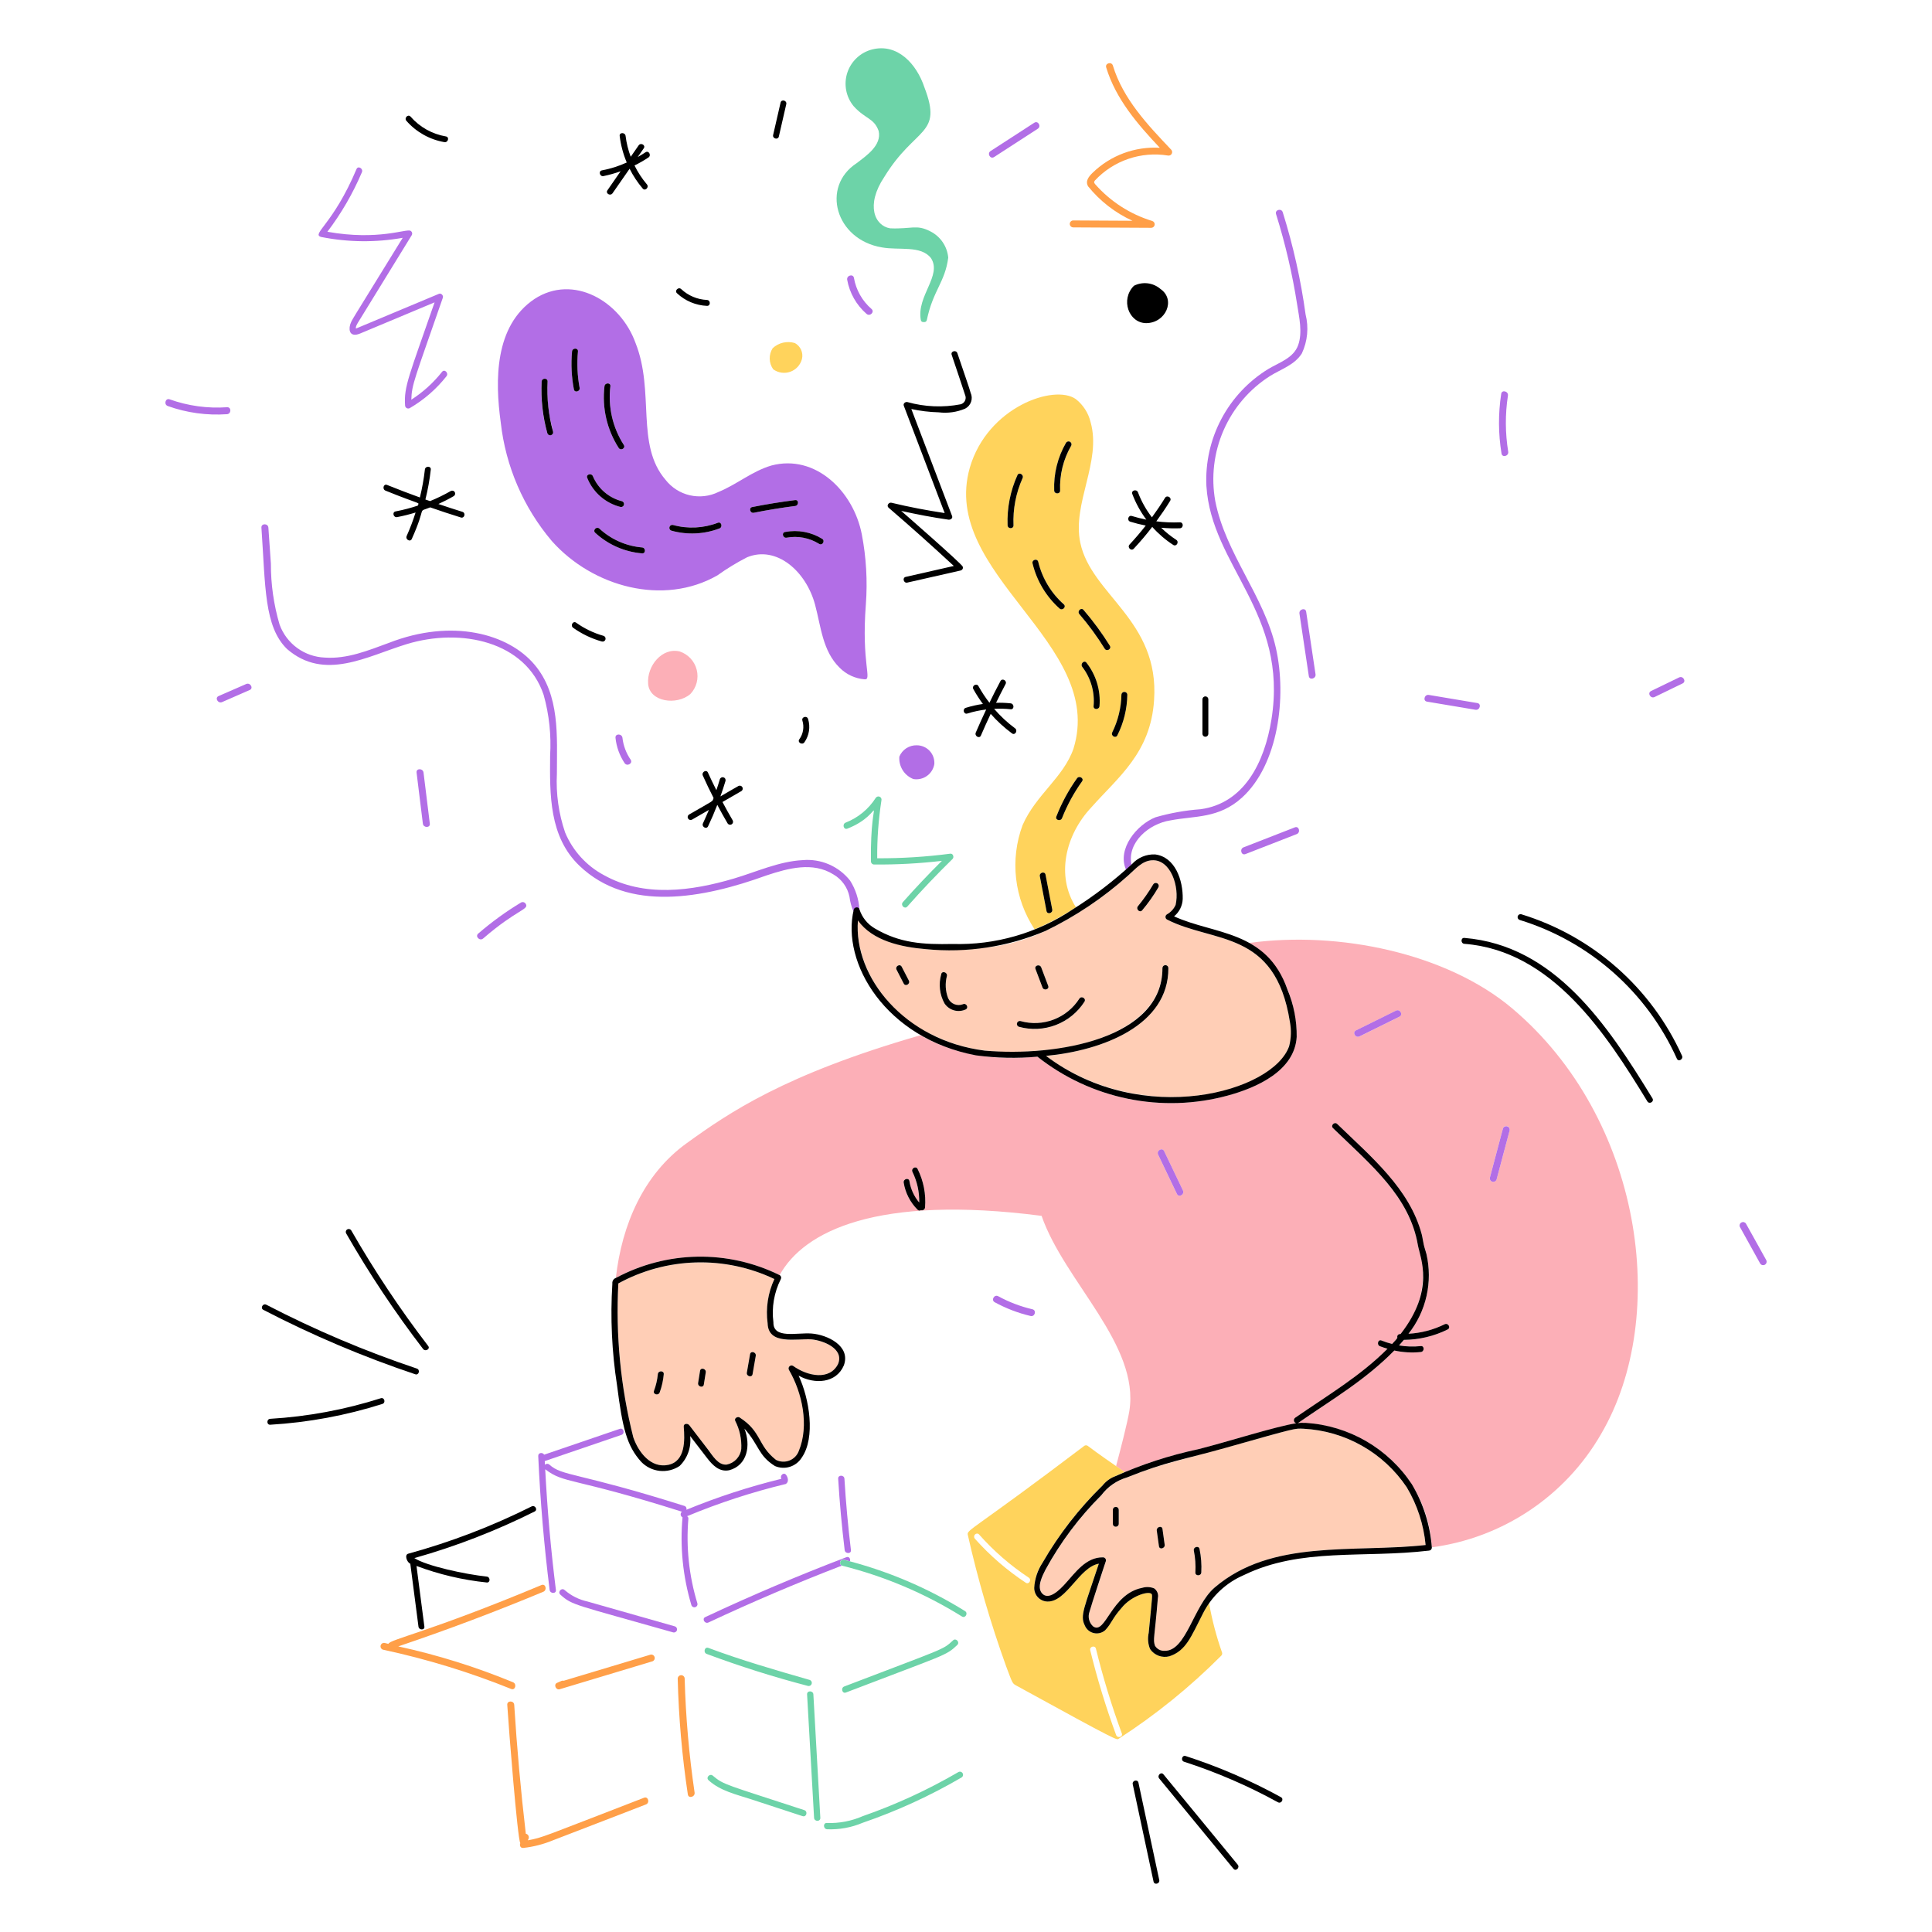 <svg width="176" height="176" viewBox="0 0 176 176" fill="none" xmlns="http://www.w3.org/2000/svg">
<path d="M98.411 49.438C97.66 45.859 100.368 42.053 99.352 38.466C99.154 37.629 98.677 36.884 98 36.354C96.047 34.97 89.959 37.068 88.35 42.597C85.566 52.316 100.778 58.56 97.79 68.205C96.866 70.845 94.379 72.383 93.159 75.157C92.579 76.714 92.376 78.386 92.565 80.037C92.754 81.688 93.331 83.27 94.248 84.656C95.562 84.102 96.823 83.43 98.015 82.648C96.174 79.777 97.057 76.052 99.423 73.543C101.831 70.815 104.827 68.605 105.134 63.768C105.629 56.496 99.408 54.197 98.411 49.438ZM94.579 51.178C94.941 52.676 95.754 54.028 96.907 55.05C97.166 55.281 96.784 55.661 96.526 55.431C95.305 54.343 94.445 52.909 94.062 51.319C93.984 50.984 94.498 50.841 94.579 51.178ZM97.582 40.6C96.874 41.842 96.525 43.257 96.573 44.686C96.586 45.033 96.044 45.031 96.033 44.686C95.974 43.16 96.35 41.648 97.116 40.328C97.155 40.271 97.213 40.231 97.28 40.216C97.347 40.201 97.417 40.212 97.476 40.246C97.535 40.281 97.579 40.336 97.599 40.402C97.618 40.468 97.612 40.538 97.582 40.6ZM100.636 59.096C99.948 57.987 99.176 56.933 98.326 55.943C98.101 55.679 98.48 55.299 98.707 55.562C99.588 56.586 100.388 57.676 101.101 58.824C101.288 59.119 100.819 59.389 100.636 59.096ZM98.574 71.176C97.831 72.216 97.217 73.342 96.748 74.53C96.623 74.85 96.102 74.706 96.228 74.387C96.709 73.154 97.341 71.984 98.109 70.905C98.309 70.624 98.775 70.895 98.574 71.176ZM95.245 79.68L95.855 82.852C95.919 83.192 95.4 83.335 95.335 82.996L94.725 79.823C94.66 79.484 95.18 79.34 95.245 79.68ZM99.622 64.328C99.738 63.049 99.371 61.772 98.591 60.751C98.381 60.48 98.761 60.096 98.972 60.37C99.853 61.493 100.277 62.907 100.16 64.33C100.13 64.671 99.591 64.674 99.622 64.328ZM101.787 66.989C101.631 67.299 101.171 67.026 101.322 66.716C101.86 65.647 102.146 64.468 102.158 63.271C102.162 63.202 102.192 63.138 102.242 63.09C102.292 63.043 102.359 63.016 102.428 63.016C102.497 63.016 102.563 63.043 102.613 63.09C102.663 63.138 102.693 63.202 102.697 63.271C102.679 64.564 102.368 65.835 101.787 66.989ZM92.686 43.286C92.829 42.97 93.292 43.244 93.151 43.558C92.547 44.907 92.264 46.378 92.326 47.854C92.34 48.202 91.798 48.2 91.788 47.854C91.729 46.283 92.037 44.719 92.686 43.286Z" fill="#FFD35C"/>
<path d="M137.768 91.872C131.777 86.813 121.907 84.782 113.81 85.9C116.689 87.475 118.162 91.291 118.122 94.457C117.936 97.566 114.437 99.103 111.834 99.803C108.869 100.609 105.757 100.707 102.747 100.092C99.737 99.476 96.913 98.163 94.503 96.258C89.789 96.688 86.784 95.906 83.835 94.312C71.433 97.889 66.383 101.381 62.539 104.154C58.613 106.989 56.647 111.58 56.103 116.41C58.392 115.187 60.938 114.526 63.532 114.483C66.126 114.439 68.694 115.014 71.021 116.16C73.221 112.17 79.864 108.817 94.886 110.761C96.954 116.736 103.851 122.499 102.879 128.547C102.703 129.613 102.073 132.055 101.67 133.563L102.462 134.109C104.621 133.207 106.86 132.51 109.15 132.028C111.039 131.563 116.434 129.897 118.084 129.664C118.032 129.65 117.984 129.622 117.948 129.583C117.911 129.543 117.886 129.494 117.876 129.441C117.867 129.388 117.872 129.334 117.892 129.284C117.912 129.234 117.946 129.191 117.99 129.159C121.105 127.009 123.925 125.355 126.401 122.877C126.168 122.807 125.936 122.737 125.711 122.645C125.393 122.515 125.535 121.994 125.854 122.125C126.169 122.252 126.493 122.356 126.822 122.438C126.988 122.258 127.149 122.076 127.305 121.89C127.241 121.736 127.326 121.531 127.594 121.531C128.357 120.655 128.926 119.629 129.266 118.518C129.605 117.408 129.706 116.239 129.563 115.086C129.475 114.528 129.274 114 129.172 113.45C128.414 108.967 124.692 105.934 121.437 102.78C121.188 102.538 121.569 102.157 121.819 102.399C124.928 105.412 128.419 108.295 129.521 112.464C129.598 112.774 129.635 113.091 129.706 113.402C129.97 114.194 130.128 115.018 130.178 115.851C130.231 117.897 129.57 119.897 128.31 121.509C129.457 121.447 130.58 121.153 131.609 120.644C131.919 120.49 132.192 120.954 131.881 121.109C130.639 121.726 129.272 122.051 127.885 122.059C127.745 122.235 127.596 122.4 127.445 122.566C128.101 122.676 128.768 122.697 129.43 122.627C129.774 122.59 129.771 123.13 129.43 123.167C128.622 123.249 127.807 123.203 127.014 123.03C126.001 124.058 124.906 125.001 123.74 125.851C122.404 126.849 118.296 129.616 118.208 129.645C120.471 129.614 122.697 130.224 124.627 131.405C126.313 132.388 127.727 133.777 128.74 135.445C129.753 137.113 130.334 139.008 130.429 140.957C133.619 140.536 136.669 139.386 139.344 137.597C142.018 135.808 144.245 133.427 145.852 130.639C152.178 119.85 149.571 101.838 137.768 91.872ZM84.265 110C84.261 110.043 84.247 110.084 84.225 110.121C84.203 110.157 84.172 110.189 84.136 110.212C84.101 110.236 84.06 110.251 84.017 110.256C83.975 110.262 83.931 110.258 83.89 110.245C83.842 110.275 83.785 110.287 83.729 110.279C83.672 110.271 83.621 110.244 83.582 110.202C82.913 109.534 82.472 108.672 82.321 107.738C82.267 107.4 82.786 107.254 82.841 107.596C82.956 108.317 83.265 108.993 83.736 109.552C83.756 108.586 83.545 107.628 83.12 106.761C82.966 106.451 83.43 106.179 83.585 106.489C84.135 107.573 84.371 108.789 84.265 110ZM107.215 108.768L105.503 105.189C105.327 104.822 105.874 104.502 106.05 104.87C106.621 106.062 107.192 107.255 107.762 108.449C107.938 108.811 107.391 109.132 107.215 108.768ZM127.488 92.618L123.848 94.417C123.482 94.593 123.162 94.051 123.527 93.87L127.168 92.071C127.532 91.887 127.853 92.434 127.488 92.615V92.618ZM137.52 102.985C137.142 104.474 136.728 105.955 136.334 107.441C136.31 107.52 136.256 107.587 136.184 107.627C136.112 107.667 136.026 107.677 135.947 107.655C135.867 107.633 135.799 107.581 135.757 107.509C135.715 107.438 135.703 107.353 135.723 107.273L136.909 102.816C136.931 102.734 136.984 102.665 137.057 102.622C137.13 102.58 137.217 102.569 137.299 102.591C137.38 102.613 137.45 102.666 137.492 102.739C137.534 102.813 137.546 102.9 137.524 102.981L137.52 102.985Z" fill="#FCAFB7"/>
<path d="M78.29 82.823C78.229 81.9 77.939 81.008 77.445 80.226C76.935 79.577 76.271 79.066 75.513 78.74C74.755 78.413 73.928 78.282 73.106 78.357C70.945 78.471 68.899 79.43 66.847 80.035C62.99 81.173 58.671 81.768 55.003 79.716C53.421 78.868 52.178 77.501 51.483 75.844C50.894 74.123 50.639 72.305 50.732 70.487C50.732 67.089 51.036 63.317 48.689 60.543C46.321 57.739 41.202 56.303 35.411 58.57C33.539 59.256 31.627 60.047 29.593 59.904C28.685 59.869 27.808 59.565 27.073 59.029C26.338 58.494 25.78 57.752 25.469 56.897C24.938 55.096 24.671 53.226 24.677 51.348L24.449 48.067C24.421 47.663 23.787 47.66 23.815 48.067C24.188 53.414 24.051 57.087 26.154 59.128C29.563 62.071 33.418 59.791 37.037 58.682C42.009 57.16 47.902 58.437 49.527 63.309C50.03 65.109 50.228 66.98 50.115 68.846C50.083 72.393 50.02 76.217 52.782 78.865C57.233 83.13 64.039 81.85 69.837 79.745C71.785 79.1 74.045 78.48 75.921 79.657C76.296 79.874 76.621 80.169 76.874 80.522C77.127 80.874 77.302 81.276 77.387 81.702C77.442 82.16 77.564 82.608 77.749 83.031C77.925 82.952 78.106 82.882 78.29 82.823ZM103.072 78.76C102.662 76.732 104.678 75.037 106.608 74.738C108.815 74.305 111.022 74.595 113.149 72.654C116.446 69.656 117.234 63.502 116.237 59.06C115.165 54.279 111.651 50.456 110.708 45.646C110.314 43.459 110.582 41.205 111.476 39.172C112.371 37.138 113.852 35.418 115.73 34.232C116.723 33.621 117.947 33.234 118.595 32.194C119.116 31.086 119.236 29.831 118.935 28.644C118.502 25.488 117.806 22.374 116.854 19.334C116.733 18.945 116.121 19.111 116.244 19.502C117.088 22.197 117.731 24.952 118.167 27.743C118.349 28.908 118.671 30.285 118.26 31.439C117.835 32.629 116.52 33.023 115.532 33.617C113.727 34.725 112.251 36.298 111.261 38.171C110.27 40.044 109.8 42.148 109.9 44.265C110.349 51.575 117.38 55.827 115.826 65.54C115.188 69.49 113.325 73.176 109.373 73.718C107.983 73.819 106.608 74.064 105.268 74.45C103.557 75.125 101.748 77.321 102.574 79.224C102.755 79.085 102.921 78.93 103.072 78.76Z" fill="#B26EE6"/>
<path d="M105.895 88.192C105.895 88.12 105.924 88.052 105.974 88.001C106.025 87.951 106.093 87.922 106.165 87.922C106.236 87.922 106.305 87.951 106.355 88.001C106.406 88.052 106.434 88.12 106.434 88.192C106.459 93.409 100.439 95.703 95.289 96.188C102.218 101.419 111.944 100.68 116.252 97.024C116.81 96.553 117.223 95.934 117.445 95.238C117.667 94.542 117.688 93.798 117.507 93.091C116.187 84.667 110.53 85.939 106.304 83.763C106.264 83.739 106.231 83.704 106.208 83.664C106.185 83.623 106.173 83.577 106.173 83.53C106.173 83.484 106.185 83.438 106.208 83.397C106.231 83.356 106.264 83.322 106.304 83.298C106.654 83.105 106.932 82.802 107.096 82.438C107.48 80.796 106.656 78.275 104.947 78.368C104.031 78.418 103.425 79.185 102.779 79.749C100.517 81.781 97.979 83.484 95.241 84.807C93.58 85.593 91.801 86.1 89.975 86.309C86.31 86.772 80.302 86.837 78.155 83.853C77.843 87.82 80.697 92.44 85.251 94.42C87.638 95.536 90.247 96.085 94.587 95.714C99.651 95.383 105.918 93.245 105.895 88.192ZM85.743 88.755C85.794 88.413 86.314 88.559 86.263 88.898C86.082 89.572 86.121 90.286 86.373 90.936C86.485 91.18 86.684 91.372 86.931 91.474C87.178 91.577 87.455 91.582 87.706 91.489C88.013 91.325 88.284 91.79 87.979 91.954C87.644 92.109 87.266 92.14 86.911 92.04C86.556 91.941 86.248 91.719 86.043 91.413C85.82 91.011 85.679 90.57 85.628 90.114C85.576 89.658 85.616 89.196 85.743 88.755ZM94.85 88.124L95.488 89.812C95.611 90.138 95.09 90.277 94.968 89.955L94.33 88.267C94.208 87.942 94.728 87.803 94.85 88.124ZM103.668 82.545C105.071 80.873 105.028 80.207 105.439 80.465C105.496 80.502 105.538 80.559 105.555 80.625C105.572 80.691 105.564 80.762 105.532 80.822C105.099 81.564 104.603 82.268 104.049 82.926C103.826 83.192 103.447 82.808 103.668 82.544V82.545ZM82.326 89.598C82.11 89.177 81.893 88.758 81.676 88.339C81.517 88.031 81.982 87.759 82.141 88.067L82.791 89.325C82.95 89.633 82.486 89.906 82.326 89.598ZM92.834 93.54C92.766 93.521 92.707 93.476 92.672 93.414C92.637 93.352 92.627 93.278 92.647 93.209C92.666 93.14 92.711 93.082 92.773 93.047C92.835 93.011 92.909 93.002 92.978 93.021C93.971 93.293 95.024 93.242 95.986 92.875C96.947 92.507 97.767 91.843 98.325 90.978C98.508 90.683 98.974 90.954 98.79 91.25C98.177 92.223 97.267 92.972 96.193 93.386C95.12 93.799 93.942 93.855 92.834 93.544V93.54Z" fill="#FFCEB6"/>
<path d="M78.878 55.055C79.037 52.92 78.912 50.774 78.507 48.672C77.75 44.764 74.3 41.347 70.279 42.405C68.528 42.917 67.116 44.137 65.444 44.82C64.637 45.215 63.718 45.32 62.842 45.119C61.966 44.917 61.186 44.421 60.632 43.713C57.876 40.51 59.673 35.705 57.888 31.224C56.517 27.433 52.222 24.924 48.683 27.241C45.051 29.683 45.083 34.639 45.619 38.505C46.065 42.483 47.686 46.237 50.274 49.291C54.011 53.485 60.456 55.224 65.357 52.413C66.216 51.798 67.12 51.247 68.06 50.765C70.734 49.673 73.428 52.025 74.25 55.083C74.789 57.079 74.929 59.307 76.493 60.832C77.098 61.443 77.903 61.815 78.76 61.883C79.482 61.952 78.459 60.469 78.878 55.055ZM74.624 49.548C73.741 48.997 72.683 48.794 71.658 48.982C71.318 49.045 71.175 48.526 71.515 48.462C72.68 48.239 73.886 48.461 74.896 49.083C75.192 49.265 74.921 49.732 74.624 49.548ZM68.526 46.191C69.821 45.932 71.125 45.721 72.438 45.558C72.781 45.514 72.776 46.054 72.438 46.096C71.174 46.256 69.918 46.462 68.669 46.712C68.331 46.778 68.187 46.259 68.527 46.191H68.526ZM65.54 48.14C64.138 48.674 62.602 48.744 61.158 48.341C61.093 48.319 61.039 48.273 61.007 48.212C60.974 48.151 60.967 48.08 60.985 48.014C61.003 47.948 61.046 47.891 61.104 47.855C61.163 47.819 61.233 47.807 61.3 47.821C62.651 48.196 64.088 48.126 65.396 47.621C65.722 47.497 65.86 48.019 65.541 48.14H65.54ZM52.281 35.473C52.065 34.334 52.008 33.171 52.112 32.017C52.143 31.674 52.682 31.671 52.651 32.017C52.546 33.123 52.596 34.238 52.8 35.329C52.865 35.669 52.346 35.816 52.281 35.473ZM56.828 40.534C57.017 40.826 56.55 41.095 56.363 40.805C55.291 39.139 54.833 37.152 55.067 35.185C55.109 34.844 55.647 34.842 55.606 35.185C55.376 37.056 55.808 38.948 56.828 40.534ZM58.492 50.411C56.9 50.278 55.398 49.618 54.222 48.535C53.966 48.3 54.348 47.919 54.603 48.154C55.674 49.141 57.042 49.745 58.492 49.871C58.835 49.9 58.837 50.44 58.492 50.411ZM54.013 43.384C54.248 43.945 54.611 44.443 55.073 44.838C55.534 45.234 56.082 45.516 56.672 45.661C56.738 45.684 56.792 45.73 56.825 45.791C56.857 45.852 56.865 45.923 56.847 45.989C56.828 46.056 56.785 46.113 56.726 46.149C56.667 46.184 56.596 46.196 56.529 46.181C55.851 46.007 55.224 45.676 54.698 45.215C54.171 44.754 53.761 44.175 53.498 43.527C53.362 43.208 53.882 43.068 54.013 43.384ZM49.86 39.457C49.424 37.932 49.25 36.344 49.345 34.761C49.362 34.415 49.901 34.414 49.883 34.761C49.693 38.399 50.808 39.487 50.181 39.639C50.114 39.656 50.043 39.647 49.983 39.613C49.924 39.579 49.879 39.523 49.86 39.457V39.457Z" fill="#B26EE6"/>
<path d="M84.769 21.085C83.477 20.409 83.058 20.884 81.087 20.799C79.679 20.571 78.839 18.687 80.559 16.116C83.397 11.486 85.912 12.378 84.209 7.953C83.5 5.82 81.763 3.929 79.464 4.501C78.938 4.633 78.454 4.896 78.057 5.266C77.66 5.635 77.362 6.098 77.192 6.613C77.021 7.128 76.984 7.677 77.082 8.211C77.181 8.744 77.413 9.243 77.756 9.663C78.834 10.864 79.613 10.732 80.044 11.932C80.338 13.241 78.917 14.188 78.044 14.861C74.766 16.997 76.098 21.832 80.348 22.539C81.914 22.823 83.885 22.328 84.811 23.515C85.839 25.099 83.491 26.953 83.883 29.14C83.92 29.414 84.246 29.323 84.158 29.339C84.217 29.352 84.279 29.34 84.33 29.307C84.381 29.274 84.417 29.222 84.43 29.163C85.004 26.42 86.087 25.731 86.382 23.471C86.337 22.97 86.165 22.488 85.883 22.07C85.601 21.653 85.217 21.314 84.769 21.085Z" fill="#6DD3A8"/>
<path d="M61.922 59.347C60.322 58.955 58.916 60.654 59.043 62.295C59.17 63.936 61.625 64.291 62.885 63.231C63.161 62.942 63.359 62.588 63.462 62.203C63.564 61.817 63.567 61.411 63.471 61.024C63.375 60.636 63.183 60.28 62.912 59.986C62.641 59.693 62.3 59.474 61.922 59.347Z" fill="#FCAFB7"/>
<path d="M72.41 31.251C72.061 31.146 71.69 31.134 71.335 31.216C70.98 31.299 70.652 31.474 70.386 31.723C70.203 32.011 70.11 32.348 70.119 32.689C70.128 33.03 70.238 33.361 70.436 33.64C70.658 33.802 70.917 33.908 71.19 33.947C71.463 33.986 71.741 33.957 72 33.864C72.259 33.77 72.491 33.614 72.676 33.41C72.86 33.206 72.992 32.959 73.059 32.692C73.123 32.414 73.094 32.123 72.976 31.863C72.859 31.603 72.66 31.388 72.41 31.251Z" fill="#FFD35C"/>
<path d="M86.572 77.768C84.364 78.058 82.139 78.198 79.912 78.186C79.898 76.419 80.027 74.653 80.297 72.906C80.313 72.84 80.305 72.771 80.274 72.71C80.243 72.65 80.192 72.602 80.129 72.576C80.067 72.549 79.997 72.546 79.932 72.567C79.867 72.587 79.812 72.63 79.776 72.687C79.124 73.708 78.166 74.497 77.038 74.938C76.7 75.07 76.847 75.621 77.19 75.488C80.841 74.07 79.251 71.505 79.339 78.47C79.341 78.545 79.371 78.617 79.424 78.67C79.478 78.723 79.55 78.754 79.625 78.755C81.69 78.773 83.754 78.661 85.805 78.421C84.579 79.636 83.393 80.89 82.249 82.182C82.006 82.456 82.409 82.861 82.652 82.585C83.972 81.091 85.346 79.646 86.773 78.251C86.934 78.098 86.827 77.735 86.572 77.768Z" fill="#6DD3A8"/>
<path d="M106.696 13.64C104.556 11.385 102.307 9.02 101.381 5.975C101.264 5.586 100.652 5.752 100.771 6.143C101.644 9.018 103.627 11.313 105.656 13.463C104.534 13.397 103.41 13.565 102.356 13.956C101.303 14.348 100.342 14.955 99.536 15.738C99.194 16.075 98.841 16.484 99.124 16.976C100.21 18.32 101.593 19.392 103.164 20.111L97.77 20.082C97.686 20.082 97.605 20.115 97.546 20.174C97.487 20.234 97.453 20.314 97.453 20.398C97.453 20.482 97.487 20.563 97.546 20.622C97.605 20.682 97.686 20.715 97.77 20.715L104.879 20.753C104.955 20.751 105.027 20.723 105.083 20.672C105.14 20.622 105.176 20.554 105.187 20.479C105.197 20.405 105.181 20.329 105.141 20.265C105.101 20.201 105.039 20.154 104.967 20.131C102.954 19.517 101.152 18.355 99.762 16.775C99.656 16.64 99.638 16.584 99.744 16.442C100.581 15.547 101.625 14.871 102.784 14.475C103.943 14.078 105.182 13.973 106.392 14.168C106.458 14.182 106.528 14.175 106.59 14.148C106.652 14.12 106.703 14.074 106.737 14.015C106.771 13.956 106.785 13.888 106.778 13.821C106.77 13.753 106.742 13.69 106.696 13.64Z" fill="#FF9F48"/>
<path d="M92.686 43.286C92.037 44.719 91.73 46.283 91.789 47.854C91.802 48.2 92.341 48.202 92.326 47.854C92.265 46.378 92.548 44.907 93.152 43.558C93.293 43.244 92.83 42.97 92.686 43.286ZM96.573 44.685C96.515 43.255 96.865 41.838 97.583 40.6C97.613 40.538 97.619 40.468 97.6 40.402C97.58 40.336 97.536 40.281 97.477 40.246C97.418 40.211 97.348 40.201 97.281 40.216C97.214 40.231 97.156 40.271 97.117 40.328C96.351 41.649 95.975 43.16 96.034 44.685C96.048 45.031 96.587 45.033 96.573 44.685ZM96.908 55.053C95.755 54.03 94.942 52.679 94.58 51.181C94.499 50.844 93.98 50.986 94.062 51.324C94.445 52.914 95.305 54.349 96.526 55.437C96.785 55.663 97.167 55.283 96.908 55.053ZM98.707 55.562C98.481 55.298 98.102 55.682 98.327 55.943C99.177 56.934 99.949 57.987 100.637 59.096C100.819 59.39 101.286 59.119 101.102 58.824C100.389 57.676 99.588 56.586 98.707 55.562ZM98.592 60.751C99.373 61.771 99.741 63.048 99.623 64.328C99.592 64.674 100.131 64.671 100.161 64.328C100.279 62.905 99.854 61.491 98.973 60.368C98.762 60.096 98.384 60.48 98.592 60.751ZM102.159 63.272C102.138 64.468 101.853 65.645 101.323 66.717C101.167 67.027 101.632 67.3 101.787 66.99C102.369 65.836 102.68 64.564 102.696 63.272C102.69 63.205 102.659 63.143 102.609 63.098C102.559 63.053 102.495 63.029 102.427 63.029C102.36 63.029 102.296 63.053 102.246 63.098C102.196 63.143 102.165 63.205 102.159 63.272ZM98.11 70.905C97.341 71.984 96.71 73.153 96.229 74.387C96.103 74.71 96.623 74.85 96.748 74.53C97.218 73.341 97.831 72.215 98.574 71.176C98.777 70.894 98.309 70.624 98.11 70.905ZM94.726 79.823L95.336 82.995C95.401 83.335 95.921 83.192 95.856 82.852L95.245 79.68C95.18 79.34 94.661 79.483 94.726 79.823ZM83.588 106.486C83.432 106.176 82.972 106.447 83.123 106.758C83.549 107.626 83.76 108.583 83.739 109.549C83.268 108.991 82.959 108.314 82.844 107.593C82.789 107.252 82.27 107.397 82.324 107.736C82.476 108.669 82.917 109.531 83.585 110.2C83.624 110.242 83.675 110.269 83.732 110.276C83.788 110.284 83.845 110.272 83.893 110.242C83.934 110.255 83.978 110.259 84.02 110.254C84.063 110.248 84.103 110.233 84.139 110.21C84.175 110.186 84.206 110.155 84.228 110.118C84.25 110.081 84.264 110.04 84.268 109.997C84.368 108.787 84.132 107.572 83.588 106.486Z" fill="black"/>
<path d="M70.258 121.51C70.056 121.236 69.942 120.906 69.931 120.565C69.744 119.186 69.958 117.783 70.547 116.522C68.315 115.457 65.862 114.938 63.39 115.007C60.918 115.077 58.498 115.733 56.33 116.922C56.078 121.638 56.537 126.365 57.692 130.944C58.153 132.275 59.281 133.797 60.898 133.443C62.444 133.105 62.388 131.197 62.288 129.968C62.264 129.67 62.647 129.647 62.79 129.833L64.506 132.067C64.91 132.595 65.418 133.498 66.197 133.424C66.54 133.358 66.854 133.185 67.093 132.93C67.332 132.675 67.484 132.351 67.528 132.004C67.575 131.112 67.384 130.223 66.974 129.429C66.879 129.195 67.184 129.026 67.37 129.124C69.418 130.444 68.981 131.65 70.694 132.996C70.883 133.092 71.089 133.146 71.301 133.156C71.512 133.166 71.723 133.132 71.919 133.054C72.116 132.977 72.294 132.858 72.442 132.707C72.59 132.556 72.704 132.375 72.776 132.176C73.728 129.877 73.093 126.885 71.874 124.797C71.846 124.746 71.835 124.686 71.843 124.628C71.852 124.57 71.878 124.516 71.92 124.474C71.962 124.432 72.016 124.405 72.074 124.397C72.132 124.389 72.191 124.399 72.243 124.428C73.602 125.396 75.605 125.77 76.353 124.252C76.92 122.851 74.981 122.114 73.94 122.023C72.447 121.918 71.255 122.383 70.258 121.51ZM60.095 126.845C59.977 127.169 59.456 127.028 59.575 126.702C59.758 126.214 59.877 125.704 59.927 125.185C59.959 124.842 60.498 124.84 60.466 125.185C60.416 125.752 60.292 126.311 60.095 126.845ZM64.114 126.128C64.06 126.47 63.541 126.325 63.595 125.984L63.771 124.879C63.827 124.538 64.345 124.684 64.29 125.022C64.233 125.391 64.174 125.76 64.114 126.128ZM68.556 125.179C68.496 125.52 67.978 125.374 68.037 125.036L68.328 123.364C68.387 123.022 68.907 123.167 68.847 123.506C68.75 124.065 68.652 124.622 68.552 125.179H68.556Z" fill="#FFCEB6"/>
<path d="M111.329 150.554C110.81 149.083 110.413 147.572 110.143 146.036C108.911 147.859 108.497 150.215 106.535 150.876C106.208 150.965 105.862 150.949 105.545 150.832C105.227 150.714 104.954 150.5 104.764 150.22C104.572 149.753 104.529 149.239 104.64 148.746C104.971 145.248 105.014 145.284 104.867 145.174C104.563 144.948 103.064 145.35 102.171 146.468C101.291 147.46 101.328 147.797 100.675 148.505C100.534 148.629 100.365 148.716 100.183 148.761C100 148.806 99.81 148.806 99.628 148.762C99.445 148.719 99.276 148.632 99.134 148.509C98.992 148.386 98.881 148.232 98.811 148.057C98.371 147.166 98.77 146.479 100.097 142.444C98.385 142.743 97.353 145.539 95.713 145.864C95.394 145.935 95.06 145.877 94.784 145.702C94.508 145.527 94.313 145.25 94.242 144.931C94.19 144.019 94.445 143.115 94.965 142.365C96.456 139.778 98.296 137.409 100.434 135.325C100.82 134.892 100.904 134.735 102.453 134.099C101.248 133.263 100.126 132.496 99.075 131.704C99.032 131.678 98.982 131.664 98.932 131.664C98.881 131.664 98.831 131.678 98.788 131.704C88.731 139.331 88.052 139.345 88.161 139.806C89.076 143.876 90.246 147.885 91.661 151.809C92.27 153.43 92.216 153.347 92.629 153.576C102.016 158.737 101.725 158.504 101.902 158.399C105.279 156.217 108.413 153.68 111.25 150.831C111.287 150.796 111.314 150.752 111.328 150.703C111.342 150.655 111.342 150.603 111.329 150.554ZM88.809 140.17C88.772 140.13 88.748 140.079 88.741 140.025C88.734 139.971 88.743 139.916 88.769 139.867L88.764 139.845C88.867 139.767 88.839 139.757 88.929 139.721C88.974 139.702 89.025 139.699 89.072 139.711C89.12 139.723 89.162 139.751 89.193 139.789C90.523 141.291 92.045 142.612 93.718 143.72C94.007 143.91 93.737 144.376 93.447 144.184C91.734 143.054 90.175 141.705 88.809 140.172V140.17ZM101.676 158.055C100.745 155.527 99.957 152.949 99.316 150.332C99.234 149.994 99.756 149.852 99.836 150.189C100.477 152.805 101.264 155.384 102.195 157.912C102.316 158.24 101.795 158.379 101.676 158.057V158.055Z" fill="#FFD35C"/>
<path d="M110.652 144.618C115.849 140.179 123.248 141.469 129.871 140.746C129.697 138.883 129.108 137.083 128.148 135.477C127.099 133.922 125.703 132.631 124.071 131.707C122.439 130.783 120.615 130.25 118.741 130.15C117.815 130.118 117.473 130.266 115.361 130.854C105.329 133.625 105.443 133.477 102.673 134.595C101.74 134.869 100.92 135.438 100.336 136.215C98.329 138.217 96.619 140.496 95.259 142.983C94.981 143.532 94.439 144.562 94.923 145.14C95.551 145.887 96.614 144.755 97.031 144.3C97.977 143.267 98.924 141.856 100.487 141.876C100.559 141.877 100.627 141.907 100.678 141.958C100.728 142.009 100.756 142.079 100.755 142.151C100.755 142.216 100.804 142.053 99.719 145.343C99.536 145.836 99.38 146.338 99.249 146.847C99.169 147.076 99.158 147.324 99.218 147.559C99.278 147.794 99.407 148.005 99.587 148.167C100.731 148.968 101.192 145.218 104.054 144.653C104.411 144.546 104.795 144.563 105.141 144.701C105.279 144.797 105.386 144.932 105.447 145.089C105.507 145.246 105.52 145.417 105.482 145.581C105.189 149.251 105.009 149.305 105.218 149.923C105.305 150.071 105.431 150.192 105.581 150.274C105.731 150.357 105.901 150.397 106.072 150.391C108.072 150.454 108.699 146.287 110.652 144.618ZM101.915 138.81C101.915 138.882 101.887 138.95 101.836 139.001C101.786 139.051 101.717 139.08 101.646 139.08C101.574 139.08 101.506 139.051 101.455 139.001C101.405 138.95 101.376 138.882 101.376 138.81V137.544C101.376 137.473 101.405 137.404 101.455 137.354C101.506 137.303 101.574 137.275 101.646 137.275C101.717 137.275 101.786 137.303 101.836 137.354C101.887 137.404 101.915 137.473 101.915 137.544V138.81ZM109.276 141.113C109.42 141.814 109.473 142.531 109.435 143.246C109.414 143.59 108.877 143.591 108.896 143.246C108.936 142.579 108.889 141.911 108.757 141.257C108.687 140.917 109.208 140.773 109.276 141.112V141.113ZM105.58 140.862L105.38 139.432C105.333 139.092 105.853 138.947 105.9 139.288L106.099 140.719C106.146 141.058 105.626 141.203 105.579 140.862L105.58 140.862Z" fill="#FFCEB6"/>
<path d="M62.709 138.351C62.713 138.305 62.705 138.259 62.684 138.219C62.663 138.178 62.631 138.144 62.592 138.121C65.508 136.908 68.515 135.927 71.586 135.186C71.89 135.001 71.783 134.57 71.605 134.35C71.384 134.077 71.015 134.433 71.181 134.714C68.231 135.437 65.338 136.38 62.529 137.535C62.54 137.5 62.544 137.463 62.541 137.426C62.537 137.389 62.526 137.353 62.509 137.32C62.492 137.287 62.468 137.258 62.439 137.235C62.41 137.211 62.377 137.194 62.342 137.183C52.555 134.09 51.226 134.492 50.05 133.425C49.994 133.373 49.92 133.346 49.844 133.349C49.768 133.352 49.697 133.385 49.645 133.441C49.645 133.441 49.631 133.214 49.626 133.1L56.614 130.713C56.96 130.595 56.812 130.044 56.463 130.163L49.568 132.517C49.446 132.281 49.016 132.32 49.031 132.64C49.215 136.719 49.562 140.786 50.071 144.839C50.117 145.199 50.687 145.204 50.641 144.839C50.183 141.187 49.858 137.523 49.667 133.845C51.443 135.198 51.975 134.501 62.121 137.712C62.081 137.744 62.05 137.785 62.029 137.833C62.009 137.88 62.002 137.931 62.007 137.983C62.013 138.034 62.031 138.083 62.06 138.125C62.09 138.167 62.129 138.201 62.175 138.223C61.934 140.912 62.207 143.623 62.98 146.209C63 146.282 63.048 146.344 63.114 146.382C63.146 146.4 63.182 146.412 63.219 146.417C63.256 146.421 63.294 146.419 63.33 146.409C63.366 146.399 63.4 146.382 63.43 146.359C63.459 146.336 63.484 146.307 63.502 146.275C63.521 146.242 63.533 146.206 63.538 146.169C63.542 146.132 63.539 146.094 63.529 146.058C62.769 143.564 62.491 140.949 62.709 138.351ZM77.103 141.856C72.751 143.514 68.466 145.333 64.248 147.312C63.916 147.468 64.205 147.959 64.536 147.805C68.526 145.936 72.577 144.209 76.691 142.624C76.657 142.609 76.626 142.587 76.6 142.56C76.574 142.533 76.554 142.502 76.541 142.467C76.527 142.432 76.521 142.395 76.522 142.357C76.523 142.32 76.531 142.283 76.546 142.249C76.678 141.952 77.005 142.128 77.427 142.237C77.504 142.032 77.358 141.757 77.103 141.856Z" fill="#B26EE6"/>
<path d="M61.485 148.159C61.485 148.159 54.382 146.145 53.517 145.893C52.749 145.725 52.035 145.368 51.44 144.853C51.176 144.596 50.775 144.999 51.036 145.257C52.142 146.26 52.294 146.137 61.332 148.709C61.403 148.725 61.478 148.712 61.54 148.674C61.602 148.637 61.648 148.577 61.667 148.506C61.687 148.436 61.679 148.361 61.645 148.297C61.611 148.232 61.554 148.183 61.485 148.159ZM76.925 134.707C76.902 134.343 76.332 134.34 76.355 134.707C76.488 136.878 76.685 139.044 76.947 141.207C76.99 141.566 77.563 141.571 77.517 141.207C77.255 139.046 77.057 136.88 76.925 134.707Z" fill="#B26EE6"/>
<path d="M73.744 153.032C70.646 152.141 67.55 151.246 64.53 150.119C64.186 149.991 64.037 150.542 64.379 150.669C67.399 151.795 70.474 152.767 73.593 153.582C73.665 153.602 73.743 153.592 73.809 153.555C73.875 153.518 73.923 153.456 73.943 153.383C73.963 153.31 73.954 153.232 73.916 153.166C73.879 153.1 73.817 153.052 73.744 153.032ZM73.523 154.352L74.16 165.597C74.181 165.962 74.751 165.964 74.73 165.597L74.096 154.352C74.073 153.99 73.503 153.988 73.523 154.352ZM87.912 146.766C84.497 144.643 80.772 143.065 76.871 142.09C76.802 142.077 76.732 142.089 76.672 142.124C76.612 142.159 76.568 142.215 76.546 142.28C76.524 142.346 76.528 142.418 76.555 142.481C76.582 142.545 76.632 142.596 76.695 142.626C80.559 143.588 84.249 145.151 87.629 147.257C87.937 147.453 88.223 146.96 87.912 146.766ZM77.061 154.183C86.154 150.694 86.156 150.86 87.212 149.846C87.463 149.582 87.061 149.174 86.809 149.443C85.864 150.323 86.088 150.118 76.909 153.633C76.57 153.763 76.717 154.315 77.061 154.183ZM73.269 164.897C66.102 162.548 65.938 162.609 64.946 161.767C64.676 161.518 64.272 161.921 64.543 162.17C65.599 163.145 67.104 163.479 68.436 163.914L73.117 165.447C73.467 165.561 73.617 165.011 73.269 164.897ZM87.304 161.433C84.537 163.045 81.623 164.389 78.6 165.444C77.572 165.894 76.456 166.108 75.335 166.071C74.971 166.031 74.974 166.599 75.335 166.641C76.448 166.687 77.558 166.486 78.584 166.052C81.715 164.977 84.732 163.595 87.591 161.925C87.655 161.887 87.702 161.825 87.721 161.752C87.74 161.679 87.729 161.602 87.692 161.537C87.654 161.472 87.592 161.424 87.519 161.405C87.447 161.385 87.369 161.395 87.304 161.433Z" fill="#6DD3A8"/>
<path d="M59.261 150.734L51.357 153.11C51.288 153.092 51.214 153.097 51.148 153.126L50.739 153.307C50.408 153.452 50.644 153.988 50.983 153.886L59.431 151.343C59.508 151.317 59.571 151.262 59.608 151.191C59.645 151.119 59.654 151.036 59.632 150.958C59.611 150.881 59.56 150.814 59.491 150.773C59.422 150.731 59.339 150.717 59.261 150.734ZM62.371 152.922C62.371 152.838 62.338 152.757 62.279 152.698C62.219 152.639 62.139 152.605 62.054 152.605C61.971 152.605 61.89 152.639 61.831 152.698C61.771 152.757 61.738 152.838 61.738 152.922C61.825 156.453 62.133 159.976 62.66 163.469C62.721 163.87 63.331 163.7 63.276 163.3C62.769 159.862 62.467 156.396 62.371 152.922ZM58.673 163.768C49.333 167.371 49.471 167.392 48.081 167.648L48.144 167.521C48.165 167.475 48.175 167.424 48.174 167.372C48.173 167.321 48.16 167.27 48.137 167.225C48.114 167.179 48.08 167.139 48.039 167.108C47.998 167.078 47.95 167.057 47.9 167.047C47.443 163.143 47.091 159.23 46.844 155.306C46.818 154.901 46.184 154.899 46.21 155.306C46.353 157.58 47.142 167.493 47.397 167.907C47.314 168.102 47.397 168.365 47.667 168.342C48.584 168.241 49.482 168.012 50.335 167.662C51.282 167.305 58.843 164.38 58.843 164.38C59.218 164.237 59.055 163.624 58.673 163.768ZM46.733 153.248C43.352 151.853 39.855 150.76 36.282 149.982C40.741 148.477 45.146 146.817 49.497 145.003C49.867 144.849 49.705 144.235 49.328 144.392C39.032 148.696 35.512 149.341 35.381 149.752C35.273 149.724 35.166 149.699 35.059 149.671C34.978 149.651 34.894 149.663 34.822 149.705C34.751 149.747 34.698 149.815 34.676 149.895C34.654 149.974 34.665 150.06 34.705 150.132C34.745 150.204 34.811 150.258 34.891 150.282C38.878 151.135 42.784 152.332 46.565 153.859C46.941 154.014 47.105 153.402 46.733 153.248Z" fill="#FF9F48"/>
<path d="M48.432 137.23C44.83 139.033 41.059 140.478 37.175 141.542C36.823 141.654 37.077 142.334 37.377 142.45L38.122 148.18C38.166 148.518 38.705 148.523 38.66 148.18L37.942 142.655C40.002 143.427 42.151 143.933 44.339 144.16C44.684 144.196 44.681 143.657 44.339 143.622C42.414 143.419 38.873 142.666 37.746 141.938C41.524 140.872 45.193 139.451 48.704 137.694C49.016 137.54 48.742 137.075 48.432 137.23ZM73.936 121.481C72.59 121.376 70.423 122.001 70.456 120.459C70.282 119.111 70.516 117.742 71.127 116.529C71.162 116.467 71.171 116.394 71.153 116.325C71.135 116.256 71.091 116.197 71.03 116.16H71.021C68.695 115.012 66.129 114.436 63.536 114.48C60.943 114.524 58.397 115.187 56.111 116.413C56.005 116.45 55.914 116.522 55.854 116.618C55.794 116.715 55.77 116.828 55.784 116.941C55.591 120.038 55.735 123.146 56.213 126.212C56.705 130.084 57.093 131.708 58.413 133.17C58.859 133.633 59.454 133.923 60.093 133.992C60.732 134.061 61.375 133.904 61.91 133.547C62.268 133.196 62.541 132.768 62.707 132.295C62.874 131.822 62.929 131.317 62.87 130.819L64.416 132.827C64.918 133.478 65.534 134.12 66.434 133.933C68.078 133.493 68.422 131.677 67.813 130.14C69.194 131.685 69.045 132.58 70.597 133.553C71.026 133.737 71.506 133.761 71.952 133.623C72.397 133.485 72.779 133.192 73.029 132.798C74.322 130.956 73.724 127.378 72.751 125.318C74.226 126.135 76.183 126.012 76.874 124.38C77.52 122.595 75.347 121.591 73.936 121.481ZM76.35 124.247C75.602 125.77 73.585 125.391 72.239 124.423C72.188 124.395 72.128 124.384 72.07 124.393C72.012 124.401 71.958 124.428 71.916 124.47C71.875 124.511 71.848 124.565 71.84 124.624C71.831 124.682 71.842 124.741 71.871 124.793C73.085 126.875 73.726 129.864 72.772 132.172C72.7 132.37 72.586 132.551 72.439 132.702C72.292 132.853 72.114 132.971 71.918 133.049C71.721 133.127 71.511 133.162 71.3 133.152C71.089 133.143 70.882 133.089 70.694 132.994C68.977 131.646 69.422 130.442 67.369 129.122C67.184 129.024 66.88 129.191 66.973 129.426C67.384 130.22 67.575 131.109 67.528 132.002C67.484 132.348 67.332 132.672 67.093 132.927C66.854 133.182 66.54 133.355 66.197 133.421C65.418 133.495 64.909 132.59 64.506 132.064L62.79 129.83C62.647 129.644 62.262 129.667 62.287 129.965C62.387 131.197 62.444 133.102 60.898 133.441C59.281 133.793 58.153 132.273 57.692 130.941C56.536 126.361 56.077 121.634 56.329 116.917C58.498 115.73 60.918 115.075 63.389 115.005C65.861 114.935 68.314 115.453 70.546 116.516C69.957 117.777 69.744 119.181 69.93 120.56C69.993 122.573 72.57 121.92 73.935 122.014C74.976 122.11 76.916 122.848 76.35 124.247Z" fill="black"/>
<path d="M68.328 123.368L68.037 125.04C67.977 125.379 68.497 125.524 68.556 125.184C68.654 124.627 68.751 124.07 68.847 123.512C68.904 123.171 68.388 123.024 68.328 123.368ZM63.773 124.879L63.597 125.984C63.542 126.324 64.062 126.47 64.116 126.128L64.292 125.022C64.347 124.683 63.828 124.538 63.773 124.879ZM59.928 125.185C59.878 125.704 59.76 126.214 59.576 126.702C59.457 127.028 59.977 127.168 60.096 126.845C60.292 126.31 60.416 125.752 60.466 125.185C60.497 124.84 59.958 124.842 59.928 125.185ZM131.607 120.637C130.577 121.146 129.455 121.44 128.308 121.502C129.108 120.492 129.671 119.314 129.954 118.057C130.237 116.8 130.234 115.495 129.944 114.24C129.876 113.955 129.768 113.679 129.704 113.395C129.631 113.084 129.597 112.768 129.519 112.457C128.415 108.289 124.929 105.407 121.817 102.392C121.567 102.15 121.186 102.531 121.435 102.773C124.876 106.107 128.416 108.987 129.169 113.443C129.386 114.616 130.748 117.486 127.592 121.524C127.386 121.524 127.286 121.637 127.283 121.777C127.279 121.917 127.423 121.777 126.82 122.431C126.49 122.349 126.167 122.245 125.852 122.118C125.531 121.987 125.391 122.508 125.708 122.638C125.934 122.726 126.166 122.8 126.398 122.87C123.915 125.353 121.118 126.994 117.987 129.152C117.944 129.184 117.91 129.227 117.89 129.277C117.87 129.327 117.864 129.381 117.874 129.434C117.884 129.487 117.909 129.536 117.945 129.576C117.982 129.615 118.029 129.643 118.081 129.657C116.348 129.901 111.461 131.452 109.148 132.021C106.542 132.575 104.003 133.403 101.573 134.492C101.126 134.663 100.734 134.952 100.438 135.328C98.301 137.413 96.461 139.782 94.969 142.368C94.521 143.046 94.262 143.83 94.217 144.641C94.21 144.968 94.334 145.283 94.56 145.518C94.787 145.753 95.097 145.889 95.423 145.896C97.173 145.93 98.31 142.76 100.101 142.447C98.788 146.45 98.37 147.164 98.816 148.061C98.885 148.235 98.996 148.39 99.138 148.513C99.28 148.635 99.449 148.722 99.632 148.766C99.814 148.81 100.005 148.809 100.187 148.765C100.369 148.72 100.538 148.632 100.679 148.509C101.316 147.818 101.28 147.482 102.175 146.472C103.017 145.416 104.542 144.932 104.871 145.178C105.013 145.284 104.981 145.235 104.644 148.75C104.533 149.242 104.577 149.757 104.768 150.224C104.958 150.504 105.231 150.717 105.549 150.835C105.866 150.952 106.213 150.968 106.539 150.88C108.053 150.368 108.501 149.104 109.584 146.986C110.377 145.414 111.701 144.173 113.321 143.482C118.5 140.964 124.204 141.963 130.166 141.258C130.238 141.257 130.306 141.228 130.356 141.178C130.407 141.127 130.435 141.06 130.437 140.988C130.287 138.946 129.663 136.966 128.614 135.207C127.547 133.595 126.121 132.252 124.447 131.283C122.774 130.314 120.9 129.746 118.97 129.622C118.202 129.585 118.14 129.692 118.262 129.622C121.559 127.347 124.379 125.708 127.017 123.028C127.81 123.202 128.625 123.248 129.433 123.165C129.774 123.128 129.777 122.589 129.433 122.625C128.771 122.695 128.104 122.675 127.448 122.565C127.596 122.398 127.743 122.23 127.888 122.058C129.275 122.049 130.642 121.724 131.884 121.107C132.19 120.948 131.918 120.483 131.607 120.637ZM118.741 130.152C120.615 130.249 122.441 130.78 124.073 131.705C125.706 132.63 127.101 133.922 128.148 135.479C129.108 137.084 129.697 138.885 129.871 140.748C123.206 141.474 115.847 140.182 110.652 144.62C108.699 146.292 108.072 150.455 106.068 150.386C105.896 150.392 105.727 150.351 105.577 150.269C105.426 150.187 105.301 150.065 105.214 149.918C105.015 149.32 105.182 149.226 105.478 145.576C105.516 145.412 105.503 145.24 105.442 145.083C105.381 144.927 105.275 144.792 105.137 144.696C104.79 144.557 104.407 144.54 104.05 144.648C101.207 145.209 100.724 148.96 99.583 148.162C99.403 148 99.275 147.788 99.215 147.553C99.155 147.318 99.165 147.071 99.245 146.842C99.376 146.328 100.765 142.124 100.741 142.212C100.751 142.172 100.753 142.13 100.744 142.089C100.736 142.048 100.718 142.01 100.693 141.977C100.667 141.944 100.635 141.917 100.597 141.899C100.56 141.88 100.519 141.871 100.477 141.871C98.914 141.852 97.968 143.262 97.021 144.294C96.604 144.749 95.541 145.878 94.914 145.135C94.43 144.557 94.971 143.527 95.249 142.978C96.608 140.49 98.318 138.211 100.327 136.21C100.91 135.432 101.73 134.864 102.663 134.59C106.248 133.145 107.844 132.965 111.634 131.897C118.238 130.033 117.904 130.124 118.741 130.152Z" fill="black"/>
<path d="M101.376 137.544V138.811C101.376 138.883 101.404 138.951 101.455 139.002C101.505 139.052 101.574 139.08 101.645 139.08C101.716 139.08 101.785 139.052 101.835 139.002C101.886 138.951 101.914 138.883 101.914 138.811V137.544C101.914 137.473 101.886 137.404 101.835 137.354C101.785 137.303 101.716 137.275 101.645 137.275C101.574 137.275 101.505 137.303 101.455 137.354C101.404 137.404 101.376 137.473 101.376 137.544ZM105.379 139.431L105.579 140.862C105.626 141.203 106.145 141.058 106.098 140.718L105.899 139.287C105.851 138.946 105.336 139.091 105.379 139.431ZM108.756 141.256C108.888 141.91 108.935 142.578 108.895 143.245C108.875 143.59 109.414 143.59 109.434 143.245C109.474 142.53 109.421 141.813 109.275 141.112C109.208 140.774 108.688 140.917 108.756 141.256ZM117.29 90.165C115.384 84.709 110.594 85.153 106.955 83.477C107.191 83.284 107.383 83.043 107.519 82.77C107.655 82.496 107.731 82.198 107.742 81.893C107.779 80.212 107.067 78.062 105.225 77.836C104.831 77.819 104.438 77.889 104.075 78.041C103.711 78.193 103.385 78.424 103.121 78.716C101.455 80.25 99.653 81.629 97.736 82.834C94.502 85.006 90.669 86.111 86.776 85.994C84.079 86.051 81.974 85.924 79.69 84.576C79.03 84.191 78.535 83.578 78.298 82.853C78.254 82.584 77.838 82.608 77.778 82.853C76.605 87.706 80.671 94.596 88.915 96.141C90.768 96.39 92.644 96.43 94.506 96.26C96.917 98.165 99.74 99.478 102.75 100.093C105.76 100.709 108.872 100.61 111.837 99.805C114.44 99.101 117.94 97.567 118.125 94.459C118.143 92.986 117.859 91.524 117.29 90.165ZM117.44 95.294C116.023 99.462 104.079 102.827 95.289 96.188C100.463 95.7 106.459 93.395 106.434 88.192C106.434 88.12 106.406 88.052 106.355 88.001C106.305 87.951 106.236 87.922 106.165 87.922C106.093 87.922 106.025 87.951 105.974 88.001C105.924 88.052 105.895 88.12 105.895 88.192C105.924 94.589 96.303 96.288 89.703 95.709C82.364 94.78 77.749 88.978 78.154 83.852C79.482 85.712 82.102 86.278 84.348 86.465C88.06 86.831 91.805 86.261 95.24 84.806C97.978 83.483 100.516 81.78 102.778 79.748C103.424 79.183 104.03 78.418 104.946 78.368C106.652 78.274 107.479 80.794 107.095 82.437C106.93 82.801 106.653 83.103 106.303 83.297C106.263 83.322 106.23 83.356 106.207 83.396C106.184 83.437 106.172 83.483 106.172 83.53C106.172 83.576 106.184 83.622 106.207 83.663C106.23 83.704 106.263 83.738 106.303 83.762C110.535 85.942 116.186 84.662 117.506 93.09C117.648 93.82 117.626 94.573 117.44 95.294Z" fill="black"/>
<path d="M82.142 88.067C81.982 87.759 81.517 88.031 81.676 88.339L82.326 89.598C82.486 89.905 82.95 89.633 82.791 89.325L82.142 88.067ZM94.968 89.955C95.09 90.278 95.611 90.138 95.488 89.812C95.275 89.25 95.062 88.687 94.85 88.124C94.729 87.803 94.208 87.942 94.33 88.268L94.968 89.955ZM98.325 90.978C97.769 91.846 96.95 92.513 95.988 92.88C95.025 93.248 93.971 93.298 92.978 93.021C92.909 93.002 92.835 93.011 92.773 93.047C92.711 93.082 92.666 93.14 92.647 93.209C92.627 93.278 92.637 93.352 92.672 93.414C92.707 93.476 92.766 93.522 92.834 93.54C93.941 93.844 95.116 93.785 96.188 93.373C97.259 92.962 98.171 92.219 98.79 91.252C98.974 90.954 98.51 90.685 98.325 90.978ZM87.706 91.489C87.455 91.583 87.178 91.578 86.931 91.476C86.683 91.373 86.484 91.18 86.374 90.937C86.121 90.286 86.083 89.572 86.263 88.898C86.314 88.559 85.794 88.413 85.743 88.755C85.616 89.196 85.577 89.658 85.629 90.114C85.68 90.57 85.822 91.011 86.044 91.413C86.25 91.719 86.558 91.941 86.912 92.041C87.267 92.14 87.646 92.109 87.98 91.954C88.284 91.791 88.012 91.325 87.706 91.489ZM105.066 80.55C104.652 81.25 104.185 81.917 103.668 82.545C103.446 82.809 103.826 83.192 104.049 82.926C104.603 82.269 105.099 81.564 105.532 80.822C105.563 80.76 105.569 80.69 105.549 80.624C105.529 80.558 105.486 80.503 105.426 80.468C105.367 80.434 105.297 80.423 105.23 80.438C105.163 80.453 105.105 80.493 105.066 80.55ZM105.722 26.33C105.393 26.045 104.987 25.864 104.556 25.811C104.124 25.759 103.686 25.835 103.299 26.032C102.045 27.287 102.822 29.424 104.413 29.437C106.195 29.429 107.135 27.313 105.722 26.33ZM107.484 47.583C106.767 47.612 106.049 47.582 105.337 47.491C105.777 46.887 106.205 46.268 106.596 45.627C106.777 45.331 106.311 45.06 106.13 45.355C105.759 45.964 105.357 46.552 104.938 47.127C104.403 46.435 103.975 45.668 103.666 44.85C103.547 44.528 103.026 44.667 103.146 44.994C103.462 45.831 103.894 46.62 104.429 47.337C103.984 47.25 103.543 47.14 103.109 47.006C102.778 46.902 102.636 47.422 102.966 47.525C103.428 47.668 103.898 47.786 104.374 47.877C103.908 48.474 103.417 49.05 102.901 49.605C102.663 49.858 103.043 50.24 103.281 49.987C103.876 49.351 104.438 48.688 104.966 47.998C105.527 48.629 106.171 49.182 106.88 49.642C107.172 49.83 107.443 49.364 107.152 49.176C106.659 48.856 106.199 48.487 105.78 48.075C106.347 48.128 106.916 48.144 107.485 48.125C107.83 48.107 107.831 47.569 107.484 47.583ZM92.468 66.345C91.768 65.828 91.129 65.233 90.562 64.573C91.064 64.546 91.567 64.558 92.066 64.611C92.41 64.649 92.407 64.111 92.066 64.072C91.625 64.025 91.181 64.009 90.737 64.024C91.02 63.452 91.302 62.88 91.604 62.317C91.768 62.012 91.303 61.74 91.139 62.045C90.787 62.697 90.459 63.357 90.135 64.02C89.763 63.54 89.428 63.032 89.133 62.501C88.969 62.197 88.503 62.468 88.668 62.773C88.928 63.244 89.219 63.697 89.539 64.129C89.01 64.204 88.489 64.322 87.98 64.481C87.65 64.586 87.79 65.106 88.122 65C88.682 64.825 89.258 64.702 89.841 64.633C89.513 65.329 89.192 66.027 88.891 66.735C88.757 67.051 89.221 67.325 89.357 67.008C89.639 66.341 89.942 65.688 90.25 65.031C90.834 65.693 91.486 66.29 92.196 66.814C92.475 67.016 92.745 66.549 92.468 66.345ZM67.284 71.594C66.728 71.904 66.18 72.232 65.628 72.551C65.793 72.085 65.951 71.617 66.091 71.143C66.11 71.074 66.101 71 66.066 70.938C66.031 70.876 65.972 70.831 65.903 70.811C65.835 70.792 65.761 70.802 65.699 70.837C65.637 70.872 65.591 70.93 65.572 70.999C65.475 71.33 65.371 71.657 65.26 71.982C64.996 71.454 64.733 70.921 64.49 70.379C64.351 70.062 63.885 70.337 64.025 70.651C64.331 71.342 64.661 72.021 65.005 72.693C64.87 73.062 65.181 72.807 62.77 74.202C62.711 74.239 62.668 74.298 62.651 74.366C62.634 74.434 62.645 74.506 62.68 74.566C62.715 74.627 62.773 74.671 62.841 74.69C62.908 74.709 62.981 74.7 63.042 74.666L64.58 73.778C64.404 74.189 64.228 74.598 64.039 75.001C63.89 75.312 64.354 75.586 64.504 75.273C64.806 74.639 65.084 73.994 65.337 73.337L65.349 73.33C65.652 73.897 65.957 74.463 66.287 75.015C66.325 75.072 66.384 75.112 66.45 75.127C66.517 75.142 66.587 75.131 66.647 75.097C66.706 75.062 66.75 75.006 66.769 74.941C66.789 74.875 66.783 74.804 66.752 74.743C66.427 74.189 66.115 73.628 65.816 73.06L67.556 72.054C67.609 72.014 67.644 71.957 67.657 71.892C67.669 71.828 67.658 71.761 67.624 71.704C67.591 71.647 67.538 71.605 67.475 71.585C67.413 71.564 67.345 71.568 67.284 71.594ZM42.125 46.626C41.392 46.399 40.664 46.159 39.938 45.913C40.416 45.693 40.887 45.457 41.342 45.191C41.4 45.153 41.441 45.094 41.457 45.027C41.473 44.96 41.463 44.889 41.428 44.829C41.393 44.77 41.337 44.726 41.27 44.706C41.204 44.687 41.132 44.694 41.071 44.726C40.461 45.076 39.828 45.385 39.176 45.65C39.035 45.601 38.893 45.554 38.753 45.504C38.978 44.607 39.142 43.695 39.244 42.776C39.28 42.432 38.741 42.434 38.706 42.776C38.609 43.633 38.457 44.482 38.25 45.319C37.246 44.956 36.249 44.575 35.258 44.175C34.937 44.044 34.798 44.565 35.115 44.694C38.542 46.083 38.162 45.703 38.061 46.06C37.398 46.281 36.722 46.457 36.037 46.588C35.696 46.651 35.84 47.171 36.179 47.107C36.746 46.998 37.306 46.858 37.858 46.688C37.629 47.416 37.358 48.13 37.047 48.826C36.904 49.139 37.369 49.413 37.512 49.099C38.928 45.95 37.934 46.723 39.192 46.22C40.116 46.541 41.04 46.85 41.978 47.139C42.315 47.248 42.455 46.728 42.125 46.626ZM58.804 13.873C58.573 14.03 58.334 14.167 58.094 14.305L58.645 13.513C58.843 13.228 58.381 12.959 58.18 13.241L57.458 14.281C57.227 13.669 57.07 13.032 56.989 12.383C56.948 12.044 56.409 12.039 56.451 12.383C56.553 13.216 56.769 14.03 57.094 14.803C56.372 15.134 55.612 15.376 54.832 15.521C54.492 15.587 54.635 16.107 54.975 16.041C55.506 15.933 56.028 15.786 56.536 15.601L55.335 17.336C55.137 17.621 55.599 17.89 55.8 17.607L57.355 15.372C57.68 16.02 58.081 16.626 58.55 17.178C58.776 17.442 59.155 17.06 58.932 16.797C58.485 16.272 58.106 15.693 57.802 15.074C58.242 14.859 58.668 14.614 59.076 14.342C59.361 14.144 59.092 13.678 58.804 13.873ZM87.214 32.175C87.103 31.848 86.583 31.989 86.694 32.319C86.811 32.665 87.898 35.888 87.954 36.092C87.991 36.248 87.966 36.412 87.884 36.55C87.802 36.688 87.669 36.788 87.514 36.83C85.904 37.14 84.243 37.071 82.664 36.628C82.48 36.582 82.256 36.758 82.332 36.959C83.575 40.219 84.817 43.479 86.058 46.739C84.43 46.493 82.811 46.185 81.21 45.799C80.965 45.74 80.733 46.063 80.946 46.248C82.961 47.98 84.942 49.75 86.89 51.558L82.51 52.553C82.173 52.629 82.316 53.149 82.654 53.072L87.524 51.967C87.558 51.957 87.59 51.94 87.618 51.918C87.646 51.896 87.669 51.868 87.686 51.837C87.704 51.806 87.715 51.772 87.718 51.736C87.722 51.701 87.719 51.665 87.709 51.63C87.632 51.367 82.303 46.72 82.094 46.541C83.52 46.857 84.955 47.134 86.402 47.34C86.578 47.366 86.815 47.224 86.733 47.01L83.02 37.26C83.841 37.439 84.677 37.54 85.517 37.562C86.338 37.664 87.17 37.547 87.93 37.222C88.181 37.092 88.372 36.87 88.463 36.603C88.555 36.335 88.54 36.043 88.422 35.786C88.295 35.303 87.966 34.413 87.214 32.175ZM49.883 34.76C49.901 34.413 49.362 34.415 49.344 34.76C49.263 36.343 49.437 37.929 49.86 39.457C49.879 39.526 49.924 39.584 49.986 39.619C50.048 39.654 50.122 39.663 50.191 39.645C50.26 39.626 50.318 39.58 50.353 39.518C50.389 39.456 50.398 39.382 50.379 39.313C49.97 37.832 49.803 36.295 49.883 34.76ZM52.65 32.017C52.683 31.671 52.143 31.674 52.112 32.017C52.006 33.171 52.063 34.334 52.281 35.473C52.345 35.812 52.864 35.668 52.801 35.329C52.597 34.238 52.546 33.123 52.65 32.017ZM56.828 40.534C55.808 38.948 55.376 37.056 55.605 35.185C55.647 34.842 55.108 34.844 55.067 35.185C54.832 37.152 55.29 39.139 56.362 40.805C56.549 41.096 57.016 40.826 56.828 40.534ZM56.524 46.182C56.591 46.196 56.662 46.184 56.721 46.149C56.78 46.113 56.823 46.056 56.842 45.989C56.86 45.923 56.852 45.852 56.82 45.791C56.787 45.73 56.733 45.684 56.667 45.661C56.078 45.514 55.532 45.231 55.071 44.836C54.61 44.441 54.248 43.944 54.012 43.384C53.882 43.067 53.361 43.208 53.493 43.528C53.753 44.178 54.163 44.757 54.69 45.218C55.217 45.679 55.845 46.009 56.524 46.182ZM58.492 49.871C57.041 49.746 55.673 49.142 54.603 48.154C54.348 47.919 53.966 48.3 54.222 48.536C55.397 49.618 56.899 50.278 58.492 50.411C58.837 50.44 58.835 49.901 58.492 49.871ZM65.396 47.621C64.088 48.125 62.652 48.195 61.3 47.821C61.233 47.807 61.163 47.819 61.105 47.855C61.046 47.891 61.003 47.948 60.985 48.014C60.967 48.08 60.975 48.151 61.007 48.212C61.039 48.273 61.093 48.319 61.158 48.341C62.603 48.744 64.138 48.673 65.54 48.141C65.86 48.018 65.721 47.496 65.396 47.621ZM72.438 45.558C71.127 45.722 69.823 45.933 68.526 46.191C68.186 46.258 68.33 46.778 68.67 46.711C69.918 46.462 71.174 46.257 72.438 46.094C72.776 46.054 72.782 45.514 72.438 45.558ZM74.897 49.083C73.887 48.46 72.68 48.239 71.516 48.462C71.174 48.526 71.318 49.045 71.658 48.982C72.683 48.794 73.741 48.996 74.625 49.548C74.92 49.731 75.191 49.266 74.897 49.083ZM52.484 56.724C52.202 56.522 51.932 56.988 52.213 57.19C53.007 57.755 53.894 58.178 54.833 58.441C54.901 58.458 54.973 58.448 55.034 58.412C55.094 58.377 55.139 58.319 55.157 58.251C55.176 58.183 55.167 58.111 55.133 58.049C55.099 57.988 55.042 57.942 54.975 57.922C54.082 57.669 53.239 57.264 52.484 56.724ZM73.28 67.621C73.494 67.316 73.636 66.966 73.694 66.597C73.751 66.229 73.724 65.852 73.613 65.496C73.512 65.165 72.997 65.306 73.094 65.638C73.184 65.926 73.206 66.23 73.157 66.527C73.109 66.824 72.991 67.106 72.814 67.349C72.615 67.633 73.082 67.903 73.28 67.621ZM64.402 27.864C64.748 27.88 64.747 27.342 64.402 27.325C63.527 27.285 62.695 26.934 62.056 26.337C61.801 26.101 61.419 26.481 61.674 26.717C62.418 27.412 63.385 27.819 64.402 27.864ZM70.951 12.435L71.627 9.489C71.705 9.151 71.187 9.008 71.108 9.346L70.431 12.293C70.354 12.63 70.873 12.774 70.951 12.435ZM40.48 12.948C40.819 13.007 40.965 12.488 40.623 12.429C39.374 12.217 38.236 11.581 37.403 10.626C37.174 10.362 36.794 10.748 37.022 11.008C37.919 12.031 39.139 12.715 40.48 12.948ZM109.538 63.694V66.862C109.542 66.93 109.572 66.995 109.622 67.043C109.672 67.09 109.738 67.116 109.807 67.116C109.876 67.116 109.943 67.09 109.993 67.043C110.043 66.995 110.073 66.93 110.077 66.862V63.694C110.073 63.625 110.043 63.56 109.993 63.513C109.943 63.465 109.876 63.439 109.807 63.439C109.738 63.439 109.672 63.465 109.622 63.513C109.572 63.56 109.542 63.625 109.538 63.694ZM133.401 85.441C133.055 85.414 133.057 85.953 133.401 85.98C141.416 86.604 146.316 94.183 150.071 100.334C150.251 100.629 150.717 100.359 150.535 100.061C146.409 93.306 141.615 86.122 133.401 85.441ZM153.227 96.176C151.841 93.11 149.817 90.374 147.291 88.151C144.765 85.928 141.794 84.268 138.576 83.283C138.508 83.269 138.438 83.28 138.379 83.316C138.32 83.352 138.277 83.409 138.258 83.475C138.24 83.542 138.248 83.613 138.28 83.674C138.312 83.735 138.367 83.781 138.433 83.803C141.583 84.771 144.49 86.4 146.961 88.58C149.432 90.761 151.41 93.443 152.762 96.448C152.902 96.764 153.369 96.489 153.227 96.176ZM39.008 122.617C36.439 119.266 34.096 115.747 31.996 112.084C31.959 112.024 31.9 111.982 31.832 111.965C31.764 111.948 31.692 111.958 31.631 111.994C31.57 112.029 31.526 112.087 31.508 112.154C31.489 112.222 31.497 112.294 31.531 112.356C33.631 116.019 35.973 119.538 38.543 122.889C38.751 123.16 39.22 122.892 39.008 122.617ZM37.974 124.673C33.259 123.093 28.675 121.148 24.262 118.857C23.956 118.698 23.682 119.163 23.991 119.323C28.445 121.636 33.072 123.598 37.83 125.193C38.16 125.304 38.302 124.784 37.974 124.673ZM34.689 127.376C31.423 128.416 28.04 129.046 24.619 129.25C24.274 129.27 24.271 129.81 24.619 129.789C28.089 129.583 31.52 128.946 34.833 127.895C35.162 127.79 35.024 127.27 34.689 127.376ZM103.709 162.395C103.636 162.056 103.116 162.199 103.189 162.538C103.822 165.495 104.454 168.452 105.085 171.409C105.157 171.748 105.677 171.604 105.605 171.266L103.709 162.395ZM105.984 161.635C105.763 161.371 105.385 161.75 105.602 162.017L112.37 170.245C112.591 170.509 112.97 170.13 112.752 169.864L105.984 161.635ZM116.688 163.716C113.92 162.195 111.014 160.94 108.008 159.97C107.677 159.863 107.536 160.383 107.864 160.489C110.825 161.445 113.689 162.681 116.416 164.181C116.725 164.348 116.997 163.883 116.688 163.716Z" fill="black"/>
<path d="M83.517 67.894C83.179 67.885 82.846 67.979 82.562 68.163C82.278 68.347 82.057 68.613 81.928 68.926C81.894 69.359 82 69.791 82.23 70.16C82.46 70.528 82.803 70.812 83.207 70.97C83.422 71.006 83.642 70.999 83.854 70.95C84.066 70.901 84.266 70.811 84.443 70.684C84.621 70.558 84.771 70.398 84.886 70.213C85.001 70.028 85.079 69.823 85.115 69.608C85.13 69.389 85.1 69.169 85.027 68.961C84.954 68.754 84.839 68.564 84.689 68.403C84.539 68.243 84.358 68.114 84.156 68.027C83.955 67.939 83.737 67.894 83.517 67.894ZM29.249 21.586C31.701 22.075 34.223 22.102 36.685 21.665C31.557 30.006 32.139 28.969 31.898 29.573C31.728 30.182 31.942 30.735 32.798 30.386C33.502 30.099 35.231 29.365 39.589 27.544C37.273 34.219 36.781 35.218 36.902 36.932C36.903 36.982 36.916 37.03 36.942 37.073C36.967 37.116 37.003 37.151 37.046 37.176C37.089 37.201 37.138 37.214 37.188 37.215C37.237 37.215 37.286 37.203 37.33 37.178C38.617 36.429 39.752 35.444 40.674 34.274C40.897 33.989 40.498 33.583 40.27 33.872C39.484 34.868 38.538 35.726 37.47 36.411C37.509 35.013 37.761 34.563 40.344 27.116C40.41 26.924 40.193 26.682 39.992 26.764L32.425 29.931C32.37 29.743 32.612 29.384 32.682 29.271C32.911 28.897 37.512 21.417 37.512 21.417C37.548 21.349 37.557 21.271 37.536 21.197C37.514 21.124 37.464 21.062 37.397 21.025C37.003 20.808 34.493 21.945 29.824 21.113C31.092 19.442 32.148 17.62 32.969 15.69C33.111 15.356 32.617 15.065 32.477 15.403C30.342 20.468 28.343 21.31 29.249 21.586ZM117.96 75.369L113.282 77.191C112.907 77.338 113.07 77.951 113.45 77.807L118.128 75.984C118.503 75.834 118.34 75.221 117.96 75.369ZM118.377 55.894L119.231 61.596C119.291 61.997 119.901 61.826 119.842 61.427C119.557 59.527 119.272 57.627 118.988 55.726C118.928 55.324 118.317 55.495 118.377 55.894ZM37.948 70.377L38.522 75.031C38.57 75.43 39.205 75.434 39.156 75.031L38.582 70.377C38.532 69.978 37.899 69.972 37.948 70.377ZM44.013 85.494C47.137 82.797 48.237 82.874 47.885 82.326C47.842 82.258 47.775 82.209 47.697 82.188C47.62 82.168 47.537 82.178 47.466 82.216C46.088 83.047 44.783 83.994 43.565 85.047C43.256 85.312 43.706 85.759 44.013 85.494ZM56.07 67.215C56.156 68.039 56.441 68.83 56.901 69.52C57.128 69.856 57.677 69.539 57.448 69.201C57.043 68.61 56.787 67.929 56.704 67.218C56.659 66.814 56.026 66.809 56.07 67.215ZM22.428 62.311L19.913 63.41C19.54 63.573 19.863 64.12 20.232 63.958L22.747 62.858C23.12 62.695 22.798 62.15 22.428 62.311ZM20.68 37.098C18.907 37.222 17.127 36.977 15.453 36.378C15.069 36.24 14.903 36.853 15.285 36.989C17.012 37.607 18.85 37.859 20.68 37.732C21.084 37.704 21.087 37.069 20.68 37.098ZM79.393 28.147C78.549 27.416 77.983 26.417 77.792 25.318C77.719 24.916 77.109 25.086 77.176 25.486C77.393 26.693 78.016 27.79 78.943 28.595C79.251 28.864 79.702 28.414 79.393 28.147ZM90.557 14.308C91.884 13.447 93.212 12.587 94.54 11.728C94.882 11.507 94.565 10.959 94.221 11.181L90.237 13.761C89.896 13.982 90.214 14.531 90.557 14.308ZM129.995 63.917L134.412 64.658C134.811 64.724 134.982 64.114 134.58 64.047L130.163 63.306C129.765 63.239 129.593 63.849 129.995 63.917ZM137.394 41.148C137.117 39.459 137.108 37.736 137.368 36.044C137.43 35.645 136.819 35.473 136.756 35.876C136.479 37.679 136.488 39.514 136.784 41.314C136.85 41.718 137.46 41.548 137.394 41.148ZM127.168 92.067C125.955 92.668 124.742 93.267 123.527 93.866C123.162 94.047 123.482 94.594 123.848 94.413L127.488 92.615C127.853 92.434 127.532 91.887 127.168 92.067ZM136.912 102.812L135.727 107.269C135.707 107.35 135.719 107.435 135.761 107.506C135.802 107.578 135.87 107.63 135.95 107.652C136.03 107.674 136.115 107.664 136.187 107.624C136.26 107.584 136.314 107.517 136.338 107.437L137.524 102.981C137.541 102.902 137.528 102.818 137.486 102.749C137.444 102.679 137.377 102.628 137.298 102.606C137.22 102.585 137.136 102.594 137.064 102.632C136.992 102.671 136.938 102.735 136.912 102.812ZM93.883 119.882C94.279 119.976 94.449 119.365 94.051 119.272C92.964 119.018 91.916 118.618 90.936 118.084C90.578 117.889 90.258 118.436 90.617 118.631C91.645 119.193 92.743 119.614 93.883 119.882ZM106.05 104.866C105.874 104.497 105.327 104.819 105.503 105.186L107.215 108.765C107.391 109.132 107.937 108.812 107.762 108.445L106.05 104.866ZM158.497 111.766L160.34 115.09C160.381 115.163 160.449 115.218 160.53 115.241C160.611 115.264 160.698 115.254 160.771 115.214C160.845 115.173 160.899 115.105 160.922 115.024C160.945 114.943 160.936 114.856 160.895 114.783L159.047 111.459C159.002 111.395 158.934 111.351 158.858 111.333C158.782 111.316 158.702 111.328 158.634 111.366C158.566 111.404 158.514 111.466 158.489 111.54C158.463 111.614 158.466 111.694 158.497 111.766ZM152.961 61.713L150.409 62.95C150.042 63.126 150.362 63.674 150.727 63.497L153.279 62.26C153.648 62.082 153.326 61.536 152.961 61.713Z" fill="#B26EE6"/>
</svg>
